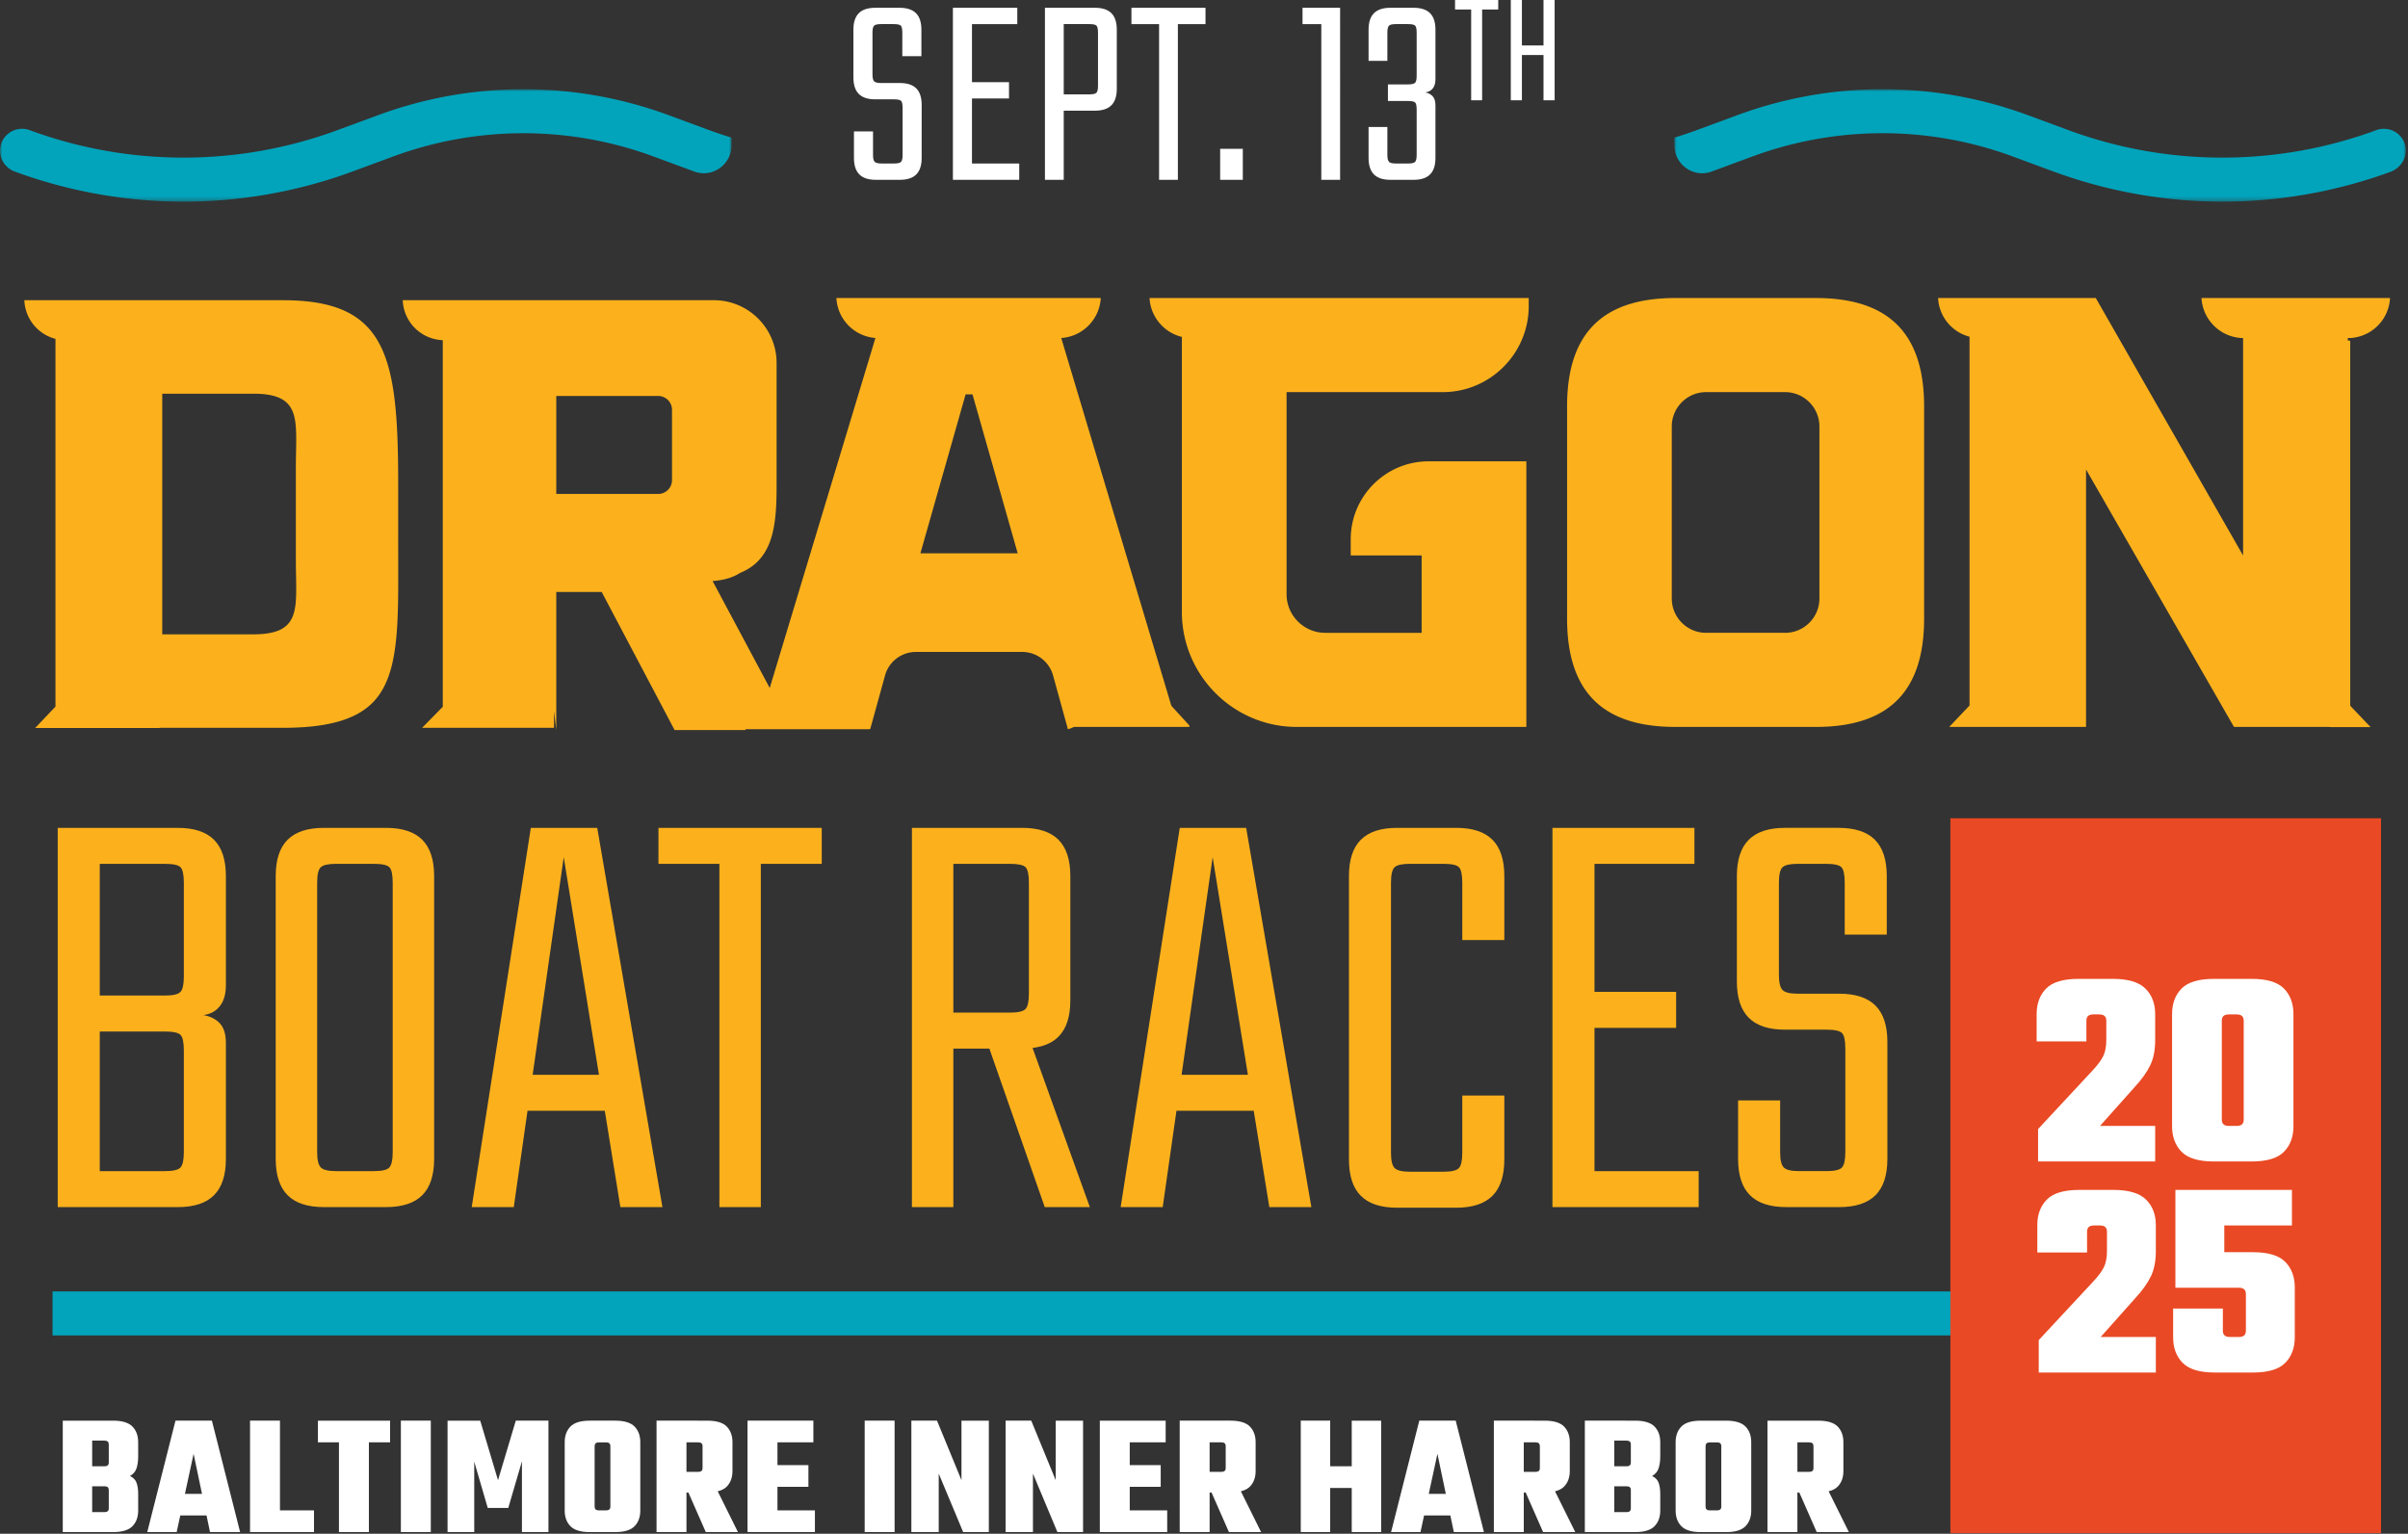 <svg xmlns="http://www.w3.org/2000/svg" xmlns:xlink="http://www.w3.org/1999/xlink" width="507" height="323">
  <rect width="100%" height="100%" fill="#333333" stroke="none"/>
  <defs>
    <path id="a" d="M0 0h154.028v23.672H0z"/>
    <path id="c" d="M0 0h154.008v23.674H0z"/>
  </defs>
  <g fill="none" fill-rule="evenodd">
    <path fill="#01A4BB" d="M11.064 281.24h400.951v-9.267H11.064z"/>
    <path fill="#E94924" d="M410.65 322.883h90.678V172.32H410.65z"/>
    <path fill="#FCB11C" d="M151.468 174.348h-12.829v7.576h12.829v72.292h8.723v-72.292h12.828v-7.576H151.468Zm-39.318 52.004 6.542-45.84 7.42 45.84H112.15Zm-.385-52.004-12.443 79.868h8.851l2.895-20.288h16.27l3.283 20.288h8.853l-13.726-79.868h-13.983Zm104.869 34.926c0 1.627-.236 2.697-.705 3.21-.471.514-1.56.771-3.27.771h-11.932v-31.33h11.931c1.71 0 2.8.235 3.27.706.47.47.706 1.562.706 3.274v23.37Zm6.22 9.054c1.67-1.67 2.503-4.216 2.503-7.641v-26.195c0-3.423-.833-5.971-2.502-7.64-1.667-1.669-4.212-2.504-7.632-2.504h-23.219v79.868h8.723v-33.385h7.582l11.661 33.385h9.493l-12.06-33.519c2.34-.292 4.162-1.079 5.452-2.37Zm172.027-6.55c-1.669-1.668-4.215-2.504-7.633-2.504h-8.722c-1.627 0-2.695-.256-3.208-.77-.514-.514-.77-1.583-.77-3.21v-19.39c0-1.711.256-2.803.77-3.273.513-.471 1.581-.707 3.208-.707h5.9c1.708 0 2.8.236 3.27.707.471.47.706 1.562.706 3.274v10.914h8.852v-12.327c0-3.423-.833-5.971-2.502-7.64-1.668-1.669-4.212-2.504-7.632-2.504h-11.29c-3.42 0-5.964.835-7.631 2.505-1.67 1.668-2.503 4.216-2.503 7.64v22.213c0 3.425.834 5.97 2.503 7.641 1.667 1.67 4.21 2.503 7.632 2.503h8.723c1.71 0 2.8.237 3.272.707.468.472.705 1.562.705 3.274v21.829c0 1.627-.237 2.696-.705 3.21-.472.514-1.562.77-3.272.77h-5.773c-1.625 0-2.694-.256-3.207-.77-.513-.514-.77-1.583-.77-3.21v-10.915h-8.851v12.327c0 3.425.834 5.972 2.5 7.64 1.67 1.67 4.213 2.504 7.634 2.504h11.16c3.42 0 5.965-.835 7.634-2.504 1.667-1.668 2.501-4.215 2.501-7.64V219.42c0-3.424-.834-5.972-2.5-7.641Zm-59.164 4.687h17.19v-7.576h-17.19v-26.965h21.04v-7.576h-29.89v79.868h30.786v-7.575h-21.936v-30.176Zm-86.936 9.887 6.542-45.84 7.42 45.84h-13.962Zm-.385-52.004-12.442 79.868h8.85l2.897-20.288h16.269l3.284 20.288h8.851l-13.726-79.868h-13.983Zm58.202 0h-12.443c-3.422 0-5.965.835-7.634 2.505-1.668 1.668-2.5 4.216-2.5 7.64V244.2c0 3.424.832 5.97 2.5 7.64 1.67 1.67 4.212 2.504 7.634 2.504h12.443c3.42 0 5.966-.834 7.632-2.505 1.668-1.669 2.502-4.215 2.502-7.64v-13.482h-8.851v12.07c0 1.627-.237 2.697-.706 3.21-.471.514-1.561.771-3.271.771h-7.056c-1.625 0-2.693-.257-3.207-.77-.513-.514-.77-1.584-.77-3.21v-56.884c0-1.712.257-2.804.77-3.274.514-.471 1.582-.707 3.207-.707H303.904c1.71 0 2.8.236 3.27.707.47.47.707 1.562.707 3.274v12.07h8.851v-13.483c0-3.423-.834-5.971-2.502-7.64-1.666-1.669-4.212-2.504-7.632-2.504ZM82.683 229.691V242.66c0 1.627-.235 2.696-.705 3.21-.47.514-1.562.77-3.272.77h-7.953c-1.625 0-2.693-.256-3.207-.77-.513-.514-.77-1.583-.77-3.21v-56.756c0-1.711.257-2.803.77-3.273.514-.471 1.582-.707 3.207-.707H78.706c1.71 0 2.802.236 3.272.707.47.47.705 1.562.705 3.274v43.786Zm-1.41-55.343H68.186c-3.421 0-5.964.835-7.632 2.505-1.667 1.668-2.502 4.216-2.502 7.64v59.579c0 3.425.835 5.972 2.502 7.64 1.668 1.67 4.211 2.504 7.632 2.504h13.085c3.42 0 5.966-.835 7.632-2.504 1.668-1.668 2.502-4.215 2.502-7.64v-59.58c0-3.423-.834-5.971-2.502-7.64-1.666-1.669-4.212-2.504-7.632-2.504ZM38.707 205.68c0 1.627-.236 2.697-.705 3.21-.471.514-1.562.77-3.272.77H21.006v-27.735H34.73c1.71 0 2.8.236 3.272.707.47.47.705 1.562.705 3.274v19.774Zm0 36.981c0 1.627-.236 2.696-.705 3.21-.471.514-1.562.77-3.272.77H21.006v-29.404H34.73c1.71 0 2.8.237 3.272.707.47.47.705 1.562.705 3.273v21.444Zm-1.282-68.312H12.154v79.868h25.272c3.42 0 5.964-.835 7.632-2.504 1.668-1.668 2.502-4.215 2.502-7.64v-24.397c0-1.882-.43-3.273-1.282-4.172-.857-.9-2.012-1.478-3.464-1.734 1.452-.171 2.607-.79 3.464-1.863.853-1.07 1.282-2.545 1.282-4.43v-22.984c0-3.423-.834-5.971-2.502-7.64-1.668-1.669-4.212-2.504-7.632-2.504Z"/>
    <path fill="#FFF" d="M467.8 214.954c0-.44.12-.77.36-.99.24-.219.617-.329 1.137-.329h1.616c.517 0 .898.11 1.137.33.239.22.359.55.359.989v20.848c0 .44-.12.769-.359.987-.239.22-.62.33-1.137.33h-1.616c-.52 0-.898-.11-1.137-.33-.24-.218-.36-.548-.36-.987v-20.848Zm-1.676 29.653h7.96c3.192 0 5.456-.679 6.794-2.036 1.336-1.358 2.005-3.155 2.005-5.393v-23.602c0-2.238-.67-4.034-2.005-5.392-1.338-1.357-3.602-2.036-6.794-2.036h-7.96c-3.192 0-5.455.679-6.792 2.036-1.337 1.358-2.005 3.154-2.005 5.392v23.602c0 2.238.668 4.035 2.005 5.393 1.337 1.357 3.6 2.036 6.792 2.036Zm15.035 21.144c-1.339-1.357-3.602-2.038-6.793-2.038h-6.045v-5.631h14.243v-7.487h-24.537v20.607h13.346c.519 0 .897.111 1.136.33.24.22.36.549.36.988v7.729c0 .44-.12.769-.36.987-.239.22-.617.33-1.136.33h-1.855c-.52 0-.898-.11-1.137-.33-.24-.218-.36-.548-.36-.987v-4.673h-10.473v6.05c0 2.238.668 4.034 2.005 5.392 1.337 1.357 3.601 2.036 6.792 2.036h8.021c3.191 0 5.454-.679 6.793-2.036 1.335-1.358 2.004-3.154 2.004-5.393v-10.483c0-2.235-.669-4.033-2.004-5.391Zm-36.168-15.156h-7.24c-3.193 0-5.457.679-6.793 2.036-1.339 1.358-2.006 3.156-2.006 5.391v5.752h10.474v-4.373c0-.44.12-.77.36-.99.239-.218.617-.329 1.136-.329h1.198c.517 0 .896.111 1.136.33.24.22.36.549.36.989v4.073c0 1.317-.202 2.417-.6 3.296-.399.878-1.197 1.956-2.393 3.234l-11.371 12.221v6.83h24.656v-7.49H442.3l7.42-8.326c1.397-1.518 2.443-2.995 3.142-4.433.699-1.438 1.046-3.194 1.046-5.271v-5.513c0-2.235-.686-4.033-2.064-5.391-1.375-1.357-3.66-2.036-6.853-2.036Zm-5.703-35.641c0-.44.12-.77.359-.99.24-.219.617-.329 1.137-.329h1.197c.517 0 .898.11 1.137.33.24.22.359.55.359.989v4.073c0 1.317-.2 2.417-.598 3.296-.4.878-1.197 1.957-2.395 3.234l-11.371 12.221v6.83h24.658v-7.49h-11.61l7.42-8.326c1.397-1.518 2.444-2.995 3.142-4.433.699-1.439 1.048-3.196 1.048-5.273v-5.51c0-2.238-.688-4.034-2.065-5.392-1.376-1.357-3.66-2.036-6.853-2.036h-7.24c-3.194 0-5.458.679-6.794 2.036-1.337 1.358-2.005 3.154-2.005 5.392v5.751h10.474v-4.373Z"/>
    <path fill="#FCB11C" d="M252.578 62.76h-10.547c.204 3.769 2.805 7.06 6.464 8.101l.347.098v57.913c0 13.354 10.854 24.217 24.195 24.217h48.332v-55.93h-20.6c-9.03 0-16.376 7.355-16.376 16.395v3.422h14.933v16.297h-20.303c-4.486 0-8.138-3.653-8.138-8.145V82.582h32.875c9.986 0 18.11-8.132 18.11-18.128v-1.689h-68.816l-.476-.005Zm-58.789 53.766 9.517-33.469h1.454l9.516 33.47h-20.487Zm-52.298-15.415a2.917 2.917 0 0 1-2.915 2.918H117.12v-20.64h21.456a2.917 2.917 0 0 1 2.915 2.917v14.805Zm105.133 47.525-23.177-77.438.557-.072c4.273-.548 7.533-4.102 7.762-8.366h-10.548v.005h-34.092l-.477-.005h-10.546a8.898 8.898 0 0 0 7.94 8.394l.274.03-22.252 73.707-12.032-22.528c2.466-.172 4.346-.775 5.787-1.708 7.01-2.845 7.69-10.022 7.69-18.32V76.441c0-7.287-5.923-13.216-13.205-13.216H84.798a8.745 8.745 0 0 0 7.995 8.388l.433.039v77.197l-4.345 4.426h27.763v-3.53l.476 4.008V124.67h9.565l15.353 29.084h14.867l.239-.251a.474.474 0 0 0 .235.065h25.707l.024-.086.107.086 3.125-11.316a6.751 6.751 0 0 1 6.505-4.956h22.37a6.751 6.751 0 0 1 6.506 4.956l3.125 11.316.108-.086.023.086 1.169-.478h24.113c.108 0 .156-.07.176-.114a.188.188 0 0 0-.036-.208l-3.777-4.131Zm248.177-77.453.093.012.368-.04a8.895 8.895 0 0 0 7.954-8.395h-10.548v.005h-18.125l-.476-.005H463.52c.24 4.468 3.805 8.121 8.315 8.416l.445.03v45.789l-31.016-54.23h-22.179l-.476-.005H408.06a8.872 8.872 0 0 0 6.286 8.055l.337.103v77.666l-4.278 4.505h28.807V98.867l31.147 54.222h19.966l.49.043h8.298l.004-.009-4.281-4.497V71.74l-.515-.015.004-.542h.476Zm-111.727 54.858c0 3.988-3.241 7.232-7.225 7.232h-16.634c-3.983 0-7.225-3.244-7.225-7.232V89.814c0-3.989 3.242-7.232 7.225-7.232h16.634c3.984 0 7.225 3.243 7.225 7.232v36.227Zm-.74-63.276h-29.605c-15.33 0-22.782 7.46-22.782 22.806v44.713c0 15.347 7.452 22.805 22.782 22.805h29.605c15.33 0 22.782-7.458 22.782-22.805V85.571c0-15.346-7.452-22.806-22.782-22.806ZM62.335 121.358c.089 4.748.154 8.18-1.831 10.202-1.357 1.385-3.63 2.028-7.155 2.028H34.161V82.912h19.188c3.524 0 5.797.644 7.155 2.028 1.985 2.024 1.92 5.455 1.831 10.203-.02 1.078-.04 2.228-.04 3.453v19.308c0 1.226.02 2.376.04 3.454Zm21.502-6.909v-12.397c0-26.997-2.295-38.827-24.263-38.827H5.128a8.752 8.752 0 0 0 6.217 8.044l.337.102v77.44l-4.28 4.505H33.59l-.011-.04h25.995c9.28 0 15.27-1.675 18.855-5.272 5.479-5.499 5.451-15.69 5.414-29.797l-.006-3.758Z"/>
    <g transform="translate(0 18.79)">
      <mask id="b" fill="#fff">
        <use xlink:href="#a"/>
      </mask>
      <path fill="#01A4BB" d="M154.028 10.198a94.067 94.067 0 0 1-4.698-1.579l-8.558-3.158a88.369 88.369 0 0 0-61.164 0l-8.557 3.158a93.642 93.642 0 0 1-64.813 0 4.638 4.638 0 0 0-6.184 3.663c-.346 2.176.994 4.3 3.06 5.06a102.805 102.805 0 0 0 35.531 6.33c12.062 0 24.129-2.12 35.608-6.357l8.558-3.159a79.112 79.112 0 0 1 54.758 0l8.558 3.159.078.028c3.8 1.399 7.823-1.492 7.823-5.546v-1.599Z" mask="url(#b)"/>
    </g>
    <g transform="translate(352.539 18.787)">
      <mask id="d" fill="#fff">
        <use xlink:href="#c"/>
      </mask>
      <path fill="#01A4BB" d="M153.808 11.584a4.632 4.632 0 0 0-6.019-2.961 93.645 93.645 0 0 1-64.814 0l-8.557-3.158a88.312 88.312 0 0 0-61.165 0L4.698 8.623A92.713 92.713 0 0 1 0 10.201v1.6c0 4.052 4.02 6.945 7.821 5.546l.078-.03 8.557-3.158a79.07 79.07 0 0 1 54.76 0l8.556 3.159a102.928 102.928 0 0 0 71.014.075c2.345-.86 3.772-3.425 3.022-5.809" mask="url(#d)"/>
    </g>
    <path fill="#FFF" d="M278.2 1.64h-3.957v3.437h3.957v32.792h3.957V1.64H278.2Zm-21.298 36.23h4.77v-6.524h-4.77v6.523ZM309.751 0h-3.393v2.002h3.393V21.12h2.307V2h3.393V0H309.75Zm-12.116 1.64h-4.888c-1.552 0-2.706.379-3.462 1.136-.755.757-1.135 1.914-1.135 3.467v6.58h3.957v-5.94c0-.776.117-1.272.35-1.486.232-.212.716-.32 1.454-.32h2.56c.775 0 1.27.108 1.484.32.213.214.32.71.32 1.485v9.087c0 .738-.107 1.223-.32 1.456-.214.234-.709.35-1.484.35h-4.247v3.494h4.247c.775 0 1.27.107 1.484.32.213.213.32.709.32 1.486v9.552c0 .739-.107 1.223-.32 1.456-.214.234-.709.35-1.484.35h-2.56c-.738 0-1.222-.116-1.455-.35-.232-.233-.349-.717-.349-1.456v-5.883h-3.957v6.525c0 1.551.38 2.707 1.135 3.464.756.758 1.91 1.136 3.462 1.136h4.888c1.552 0 2.706-.378 3.463-1.136.756-.757 1.134-1.913 1.134-3.464V22.201c0-.853-.194-1.495-.582-1.922-.388-.426-.91-.7-1.57-.816.66-.078 1.182-.35 1.57-.814.388-.467.582-1.126.582-1.98V6.243c0-1.553-.378-2.71-1.134-3.467-.757-.757-1.911-1.136-3.463-1.136Zm-66.453 16.425c0 .74-.107 1.224-.32 1.457-.213.234-.707.35-1.484.35h-5.411V5.076h5.411c.777 0 1.271.108 1.484.32.213.214.32.71.32 1.485v11.183Zm-.64-16.425H220.01V37.87h3.957V23.308h6.575c1.552 0 2.706-.379 3.463-1.136.756-.757 1.134-1.913 1.134-3.464V6.243c0-1.553-.378-2.71-1.134-3.467-.757-.757-1.911-1.136-3.463-1.136Zm-25.894 19.106h7.796v-3.438h-7.796V5.077h9.543V1.64h-13.558v36.23h13.965v-3.437h-9.95V20.746ZM244.042 1.64h-5.82v3.437h5.82v32.792H248V5.077h5.818V1.64H244.042ZM324.983 0v9.575h-4.547V0h-2.34v21.12h2.34V11.58h4.547v9.542h2.342V0h-2.342ZM189.46 17.483h-3.957c-.736 0-1.222-.116-1.454-.35-.233-.232-.35-.717-.35-1.456V6.882c0-.775.117-1.27.35-1.485.232-.212.718-.32 1.454-.32h2.677c.776 0 1.271.108 1.484.32.213.214.32.71.32 1.485v4.951h4.015v-5.59c0-1.553-.378-2.71-1.135-3.467-.756-.757-1.91-1.136-3.462-1.136h-5.12c-1.552 0-2.707.379-3.463 1.136-.756.757-1.135 1.914-1.135 3.467v10.075c0 1.554.379 2.709 1.135 3.466.756.757 1.911 1.136 3.462 1.136h3.957c.775 0 1.271.108 1.484.321.213.213.32.708.32 1.484v9.902c0 .739-.107 1.223-.32 1.456-.213.234-.709.35-1.484.35h-2.618c-.738 0-1.222-.116-1.455-.35-.233-.233-.35-.717-.35-1.456v-4.95h-4.014v5.592c0 1.551.378 2.707 1.134 3.464.757.758 1.91 1.136 3.463 1.136h5.062c1.552 0 2.706-.378 3.463-1.136.756-.757 1.134-1.913 1.134-3.464V22.084c0-1.552-.378-2.708-1.134-3.465-.757-.757-1.911-1.136-3.463-1.136ZM324.214 309.17c0 .27-.072.47-.215.603-.145.134-.373.202-.685.202h-2.486v-6.215h2.486c.312 0 .54.067.685.201.143.135.215.336.215.604v4.606Zm57.612 0c0 .27-.072.47-.215.603-.145.134-.373.202-.685.202h-2.486v-6.215h2.486c.312 0 .54.067.685.201.143.135.215.336.215.604v4.606Zm3.195 4.902c.802-.205 1.449-.525 1.9-.99.804-.829 1.206-1.925 1.206-3.29v-6.068c0-1.364-.402-2.462-1.206-3.29-.805-.828-2.168-1.243-4.087-1.243h-10.695v23.469h6.301v-8.335h.406l3.663 8.335h6.771l-4.26-8.588Zm-22.603-5.559v8.772c0 .27-.073.47-.217.604-.143.135-.372.2-.685.2h-1.511c-.312 0-.54-.065-.684-.2-.144-.134-.217-.335-.217-.604v-12.72c0-.268.073-.469.217-.604.144-.134.372-.2.684-.2h1.511c.313 0 .542.066.685.2.144.135.217.336.217.604v3.948Zm1.007-9.321h-5.327c-1.923 0-3.284.414-4.09 1.241-.803.83-1.205 1.927-1.205 3.291v14.404c0 1.363.402 2.461 1.206 3.289.805.829 2.166 1.243 4.088 1.243h5.328c1.921 0 3.284-.414 4.087-1.243.805-.828 1.207-1.926 1.207-3.29V303.724c0-1.364-.402-2.462-1.207-3.29-.803-.828-2.166-1.243-4.087-1.243ZM343.372 308c0 .268-.074.47-.217.604-.145.133-.373.2-.685.2h-2.592v-5.41h2.592c.312 0 .54.068.685.202.143.134.217.335.217.602v3.802Zm0 9.651c0 .268-.074.469-.217.603-.145.133-.373.202-.685.202h-2.592v-5.447h2.592c.312 0 .54.066.685.2.143.135.217.335.217.603v3.84Zm.898-18.46c1.921 0 3.283.414 4.088 1.241.803.83 1.205 1.927 1.205 3.291v2.998c0 .95-.114 1.78-.34 2.486-.23.705-.692 1.254-1.388 1.644.696.318 1.159.793 1.387 1.426.227.633.341 1.414.341 2.34v3.51c0 1.363-.402 2.461-1.205 3.289-.805.829-2.167 1.243-4.088 1.243h-10.585V299.19Zm-37.772 0 5.942 23.468h-6.337l-.736-3.51h-5.527l-.76 3.51h-6.192l5.94-23.469h7.67Zm18.724 0c1.92 0 3.282.414 4.087 1.241.804.83 1.206 1.927 1.206 3.291v6.067c0 1.366-.402 2.462-1.206 3.291-.451.465-1.098.785-1.9.99l4.26 8.588h-6.772l-3.663-8.335h-.406v8.335h-6.3V299.19Zm-22.576 6.981-1.826 8.444h3.596l-1.77-8.444Zm-22.578-6.981v9.612h4.537v-9.612h6.194v23.468h-6.194v-9.286h-4.537v9.286h-6.193V299.19h6.193Zm-82.782 0 5.15 12.537v-12.537h5.76v23.468h-5.402l-5.148-12.32v12.32h-5.76V299.19h5.4Zm-48.358 0c1.92 0 3.282.414 4.087 1.241.804.83 1.206 1.927 1.206 3.291v6.067c0 1.366-.402 2.462-1.206 3.291-.451.465-1.098.785-1.9.99l4.26 8.588h-6.772l-3.663-8.335h-.406v8.335h-6.3V299.19Zm68.2 0 5.148 12.537v-12.537h5.76v23.468h-5.4l-5.15-12.32v12.32h-5.76V299.19h5.402Zm-45.875 0v4.568h-7.561v4.79h6.517v4.57h-6.517v4.97h7.886v4.57h-14.187V299.19h13.862Zm17.103 0v23.468h-6.3V299.19h6.3Zm68.81 4.568c.313 0 .54.067.685.201.144.135.217.336.217.604v4.606c0 .269-.073.468-.217.602-.144.134-.372.202-.684.202h-2.485v-6.215h2.485Zm-110.146 0h-2.486v6.215h2.486c.31 0 .54-.068.685-.202.143-.134.215-.333.215-.602v-4.606c0-.268-.072-.469-.215-.604-.145-.134-.374-.2-.685-.2Zm116.143 9.322c.804-.829 1.206-1.925 1.206-3.29v-6.068c0-1.364-.402-2.462-1.206-3.29-.805-.828-2.168-1.243-4.088-1.243h-10.693v23.469h6.3v-8.335h.404l3.665 8.335h6.77l-4.258-8.588c.802-.205 1.449-.525 1.9-.99Zm-25.297.037h6.519v-4.57h-6.519v-4.789h7.563v-4.568h-13.863v23.468h14.186v-4.57h-7.886v-4.97Zm-178.92-13.928h-6.301v23.469H66.11v-4.57h-7.165v-18.898Zm69.566 9.322v8.772c0 .27-.073.47-.217.604-.143.135-.372.2-.685.2H126.1c-.312 0-.54-.065-.684-.2-.144-.134-.217-.335-.217-.604v-12.72c0-.268.073-.469.217-.604.144-.134.372-.2.684-.2h1.511c.313 0 .542.066.685.2.144.135.217.336.217.604v3.948Zm1.007-9.321h-5.327c-1.922 0-3.284.414-4.089 1.241-.804.83-1.206 1.927-1.206 3.291v14.404c0 1.363.402 2.461 1.206 3.289.805.829 2.167 1.243 4.088 1.243h5.328c1.921 0 3.284-.414 4.088-1.243.805-.828 1.206-1.926 1.206-3.29V303.724c0-1.364-.401-2.462-1.206-3.29-.804-.828-2.167-1.243-4.088-1.243ZM22.902 308c0 .268-.072.47-.215.604-.145.133-.373.2-.685.2h-2.594v-5.41h2.594c.312 0 .54.068.685.202.143.134.215.335.215.602v3.802Zm0 9.651c0 .268-.072.469-.215.603-.145.133-.373.202-.685.202h-2.594v-5.447h2.594c.312 0 .54.066.685.2.143.135.215.335.215.603v3.84Zm.899-18.46H13.216v23.468H23.8c1.92 0 3.283-.414 4.088-1.243.804-.828 1.206-1.926 1.206-3.29v-3.51c0-.925-.114-1.706-.341-2.34-.23-.632-.691-1.107-1.387-1.425.696-.39 1.157-.939 1.387-1.644.227-.706.34-1.536.34-2.486v-2.998c0-1.364-.401-2.462-1.205-3.29-.805-.828-2.168-1.243-4.088-1.243Zm43.137 4.568h4.43v18.9h6.301v-18.9h4.465v-4.568H66.938v4.568Zm-28.002 10.857 1.825-8.444 1.771 8.444h-3.596Zm-1.99-15.425-5.942 23.468h6.194l.758-3.51h5.527l.735 3.51h6.338l-5.942-23.469h-7.668Zm47.457 23.468h6.3V299.19h-6.3v23.469Zm20.452-10.93-3.745-12.538h-6.877v23.468h5.617v-14.842l2.845 9.76h4.32l2.88-9.833v14.915h5.582V299.19H108.6l-3.745 12.538Z"/>
  </g>
</svg>
